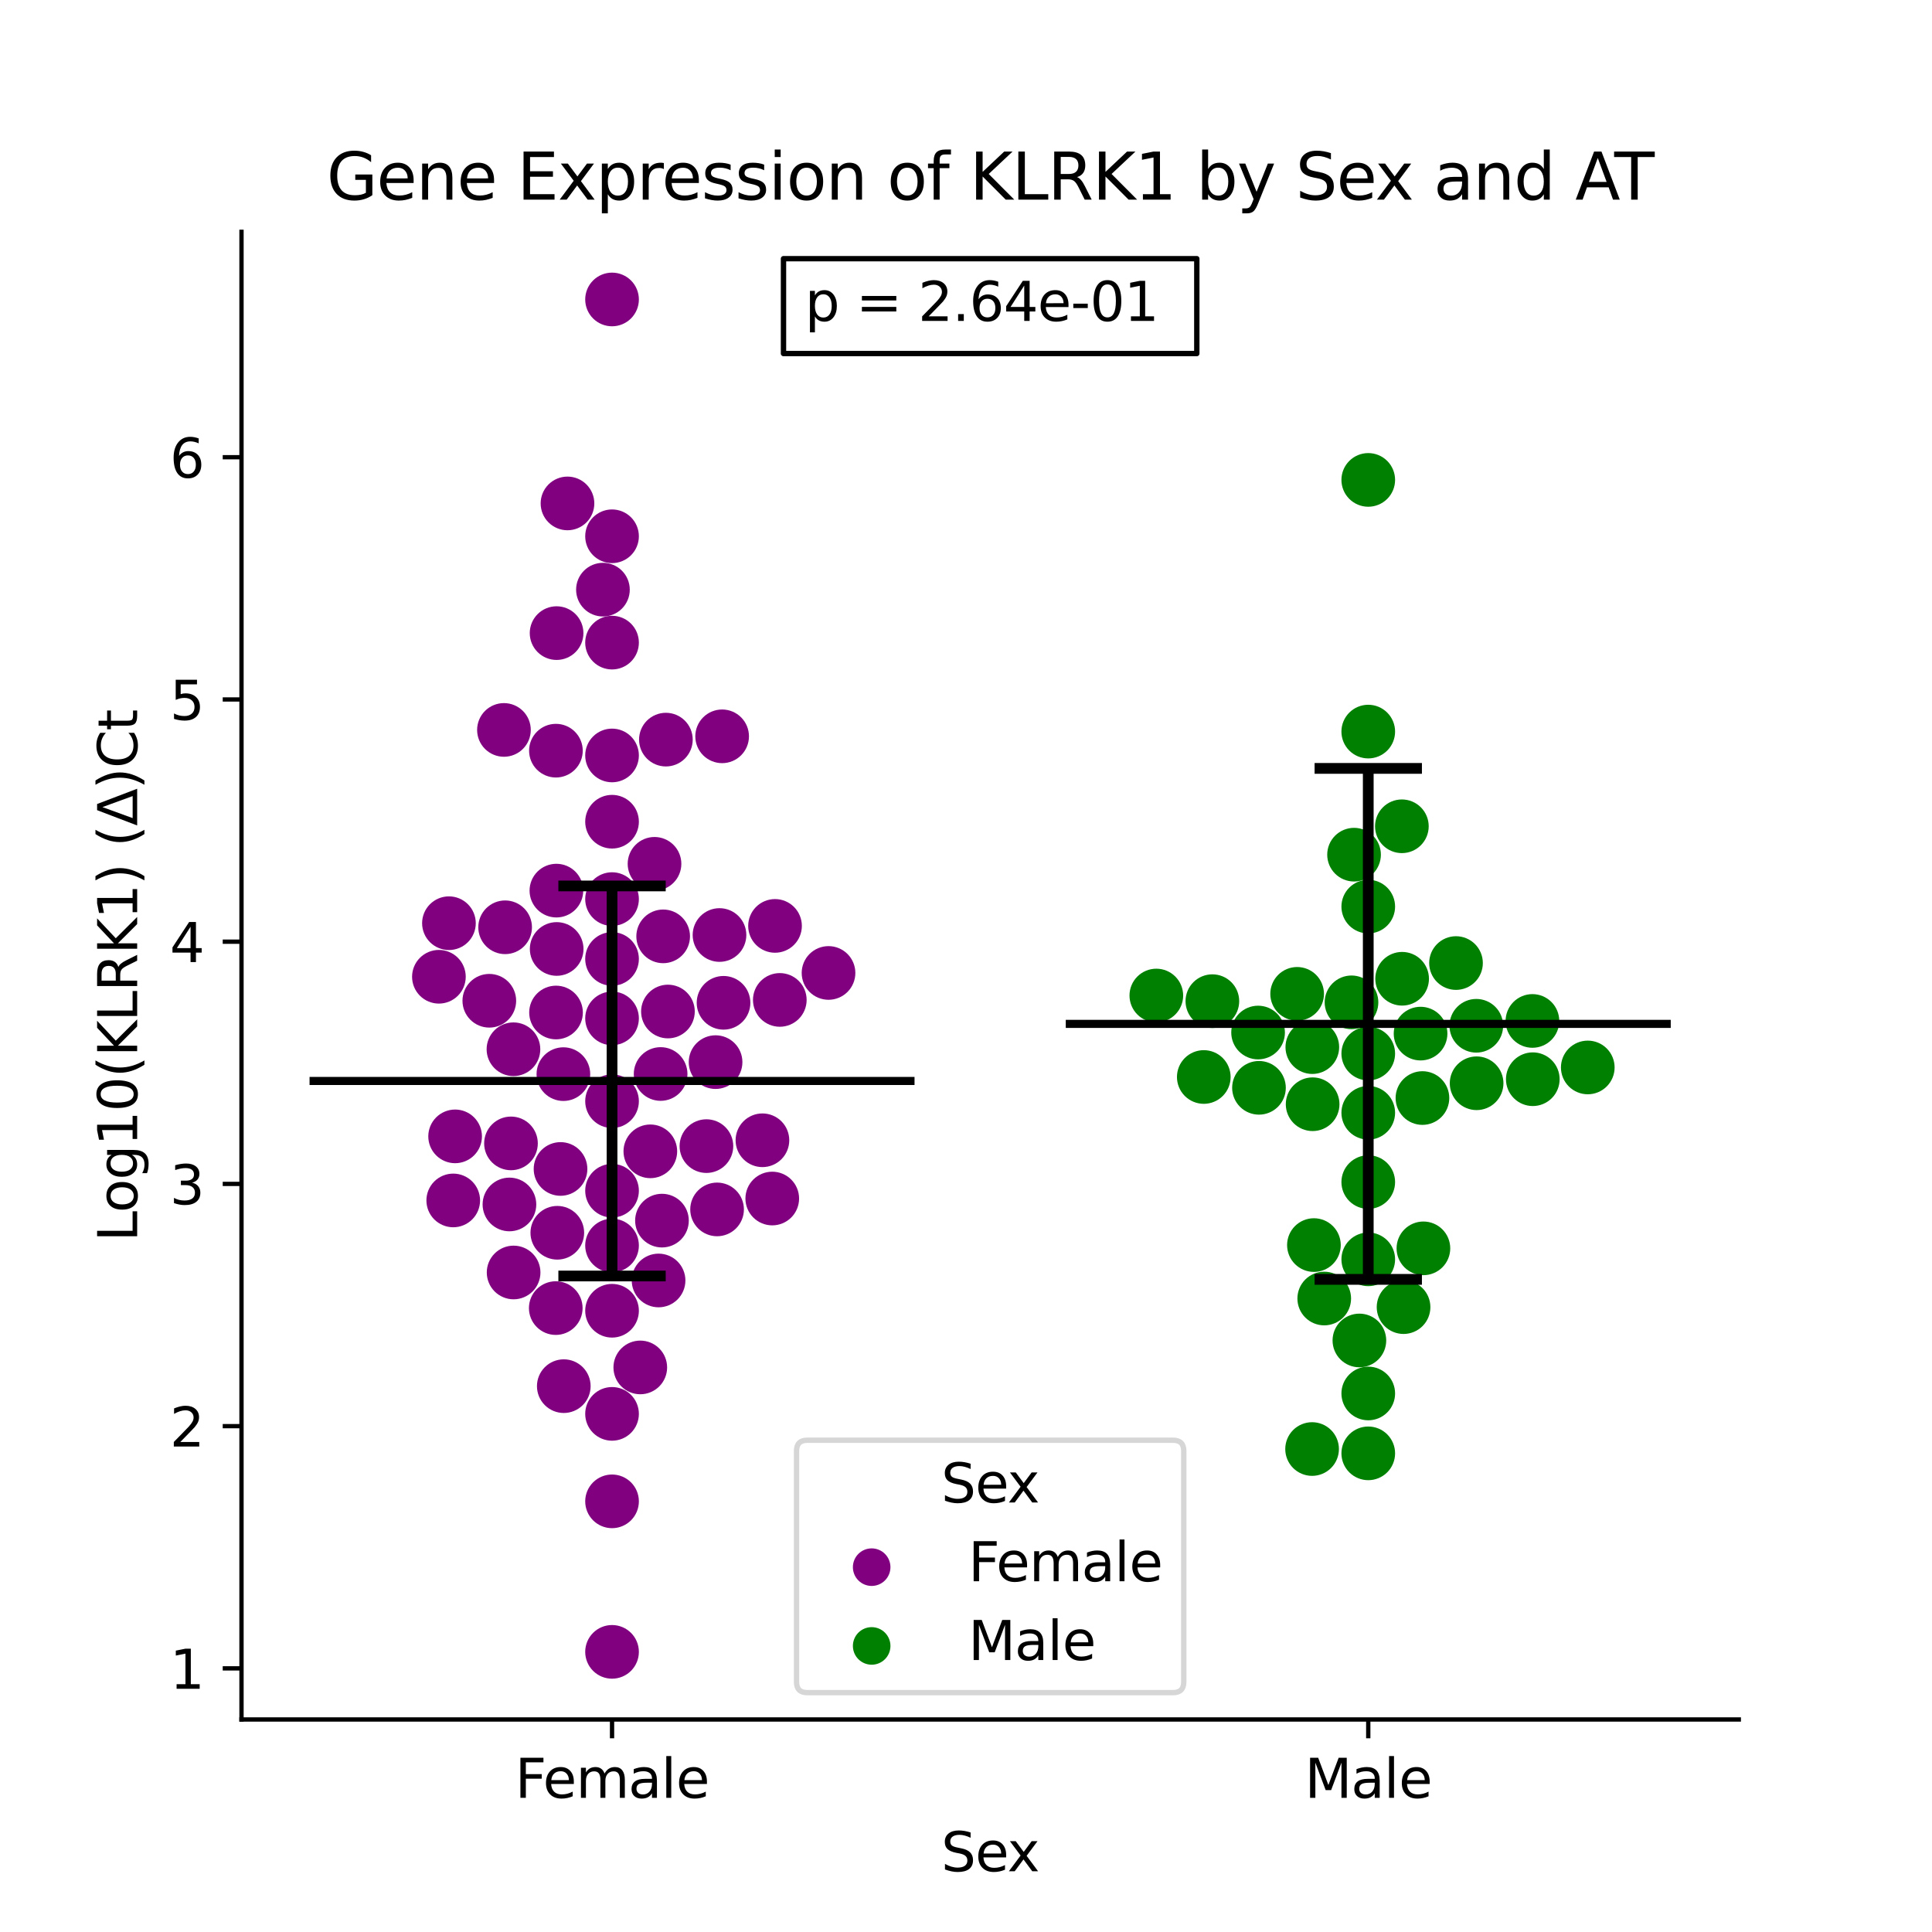 <?xml version="1.0" encoding="utf-8" standalone="no"?>
<!DOCTYPE svg PUBLIC "-//W3C//DTD SVG 1.1//EN"
  "http://www.w3.org/Graphics/SVG/1.1/DTD/svg11.dtd">
<svg xmlns:xlink="http://www.w3.org/1999/xlink" width="360pt" height="360pt" viewBox="0 0 360 360" xmlns="http://www.w3.org/2000/svg" version="1.1">
 <defs>
  <style type="text/css">*{stroke-linejoin: round; stroke-linecap: butt}</style>
 </defs>
 <g id="figure_1">
  <g id="patch_1">
   <path d="M 0 360 
L 360 360 
L 360 0 
L 0 0 
z
" style="fill: #ffffff"/>
  </g>
  <g id="axes_1">
   <g id="patch_2">
    <path d="M 45 320.4 
L 324 320.4 
L 324 43.2 
L 45 43.2 
z
" style="fill: #ffffff"/>
   </g>
   <g id="PathCollection_1">
    <defs>
     <path id="C0_0_8448620f25" d="M 0 5 
C 1.326 5 2.598 4.473 3.536 3.536 
C 4.473 2.598 5 1.326 5 -0 
C 5 -1.326 4.473 -2.598 3.536 -3.536 
C 2.598 -4.473 1.326 -5 0 -5 
C -1.326 -5 -2.598 -4.473 -3.536 -3.536 
C -4.473 -2.598 -5 -1.326 -5 0 
C -5 1.326 -4.473 2.598 -3.536 3.536 
C -2.598 4.473 -1.326 5 0 5 
z
"/>
    </defs>
    <g clip-path="url(#p7066f6296a)">
     <use xlink:href="#C0_0_8448620f25" x="84.805" y="211.746" style="fill: #800080"/>
    </g>
    <g clip-path="url(#p7066f6296a)">
     <use xlink:href="#C0_0_8448620f25" x="114.045" y="307.8" style="fill: #800080"/>
    </g>
    <g clip-path="url(#p7066f6296a)">
     <use xlink:href="#C0_0_8448620f25" x="144.415" y="172.529" style="fill: #800080"/>
    </g>
    <g clip-path="url(#p7066f6296a)">
     <use xlink:href="#C0_0_8448620f25" x="134.82" y="186.858" style="fill: #800080"/>
    </g>
    <g clip-path="url(#p7066f6296a)">
     <use xlink:href="#C0_0_8448620f25" x="123.097" y="200.124" style="fill: #800080"/>
    </g>
    <g clip-path="url(#p7066f6296a)">
     <use xlink:href="#C0_0_8448620f25" x="114.045" y="221.871" style="fill: #800080"/>
    </g>
    <g clip-path="url(#p7066f6296a)">
     <use xlink:href="#C0_0_8448620f25" x="104.446" y="217.819" style="fill: #800080"/>
    </g>
    <g clip-path="url(#p7066f6296a)">
     <use xlink:href="#C0_0_8448620f25" x="121.18" y="214.534" style="fill: #800080"/>
    </g>
    <g clip-path="url(#p7066f6296a)">
     <use xlink:href="#C0_0_8448620f25" x="91.176" y="186.477" style="fill: #800080"/>
    </g>
    <g clip-path="url(#p7066f6296a)">
     <use xlink:href="#C0_0_8448620f25" x="103.846" y="229.708" style="fill: #800080"/>
    </g>
    <g clip-path="url(#p7066f6296a)">
     <use xlink:href="#C0_0_8448620f25" x="84.455" y="223.684" style="fill: #800080"/>
    </g>
    <g clip-path="url(#p7066f6296a)">
     <use xlink:href="#C0_0_8448620f25" x="105.054" y="258.29" style="fill: #800080"/>
    </g>
    <g clip-path="url(#p7066f6296a)">
     <use xlink:href="#C0_0_8448620f25" x="114.045" y="205.192" style="fill: #800080"/>
    </g>
    <g clip-path="url(#p7066f6296a)">
     <use xlink:href="#C0_0_8448620f25" x="114.045" y="167.533" style="fill: #800080"/>
    </g>
    <g clip-path="url(#p7066f6296a)">
     <use xlink:href="#C0_0_8448620f25" x="104.978" y="200.149" style="fill: #800080"/>
    </g>
    <g clip-path="url(#p7066f6296a)">
     <use xlink:href="#C0_0_8448620f25" x="133.617" y="225.357" style="fill: #800080"/>
    </g>
    <g clip-path="url(#p7066f6296a)">
     <use xlink:href="#C0_0_8448620f25" x="103.712" y="117.971" style="fill: #800080"/>
    </g>
    <g clip-path="url(#p7066f6296a)">
     <use xlink:href="#C0_0_8448620f25" x="81.784" y="182.006" style="fill: #800080"/>
    </g>
    <g clip-path="url(#p7066f6296a)">
     <use xlink:href="#C0_0_8448620f25" x="114.045" y="99.927" style="fill: #800080"/>
    </g>
    <g clip-path="url(#p7066f6296a)">
     <use xlink:href="#C0_0_8448620f25" x="114.045" y="178.684" style="fill: #800080"/>
    </g>
    <g clip-path="url(#p7066f6296a)">
     <use xlink:href="#C0_0_8448620f25" x="93.903" y="136.012" style="fill: #800080"/>
    </g>
    <g clip-path="url(#p7066f6296a)">
     <use xlink:href="#C0_0_8448620f25" x="121.959" y="160.961" style="fill: #800080"/>
    </g>
    <g clip-path="url(#p7066f6296a)">
     <use xlink:href="#C0_0_8448620f25" x="114.045" y="140.767" style="fill: #800080"/>
    </g>
    <g clip-path="url(#p7066f6296a)">
     <use xlink:href="#C0_0_8448620f25" x="112.349" y="109.875" style="fill: #800080"/>
    </g>
    <g clip-path="url(#p7066f6296a)">
     <use xlink:href="#C0_0_8448620f25" x="94.123" y="172.786" style="fill: #800080"/>
    </g>
    <g clip-path="url(#p7066f6296a)">
     <use xlink:href="#C0_0_8448620f25" x="83.654" y="172.025" style="fill: #800080"/>
    </g>
    <g clip-path="url(#p7066f6296a)">
     <use xlink:href="#C0_0_8448620f25" x="95.214" y="213.055" style="fill: #800080"/>
    </g>
    <g clip-path="url(#p7066f6296a)">
     <use xlink:href="#C0_0_8448620f25" x="123.571" y="174.477" style="fill: #800080"/>
    </g>
    <g clip-path="url(#p7066f6296a)">
     <use xlink:href="#C0_0_8448620f25" x="103.677" y="165.955" style="fill: #800080"/>
    </g>
    <g clip-path="url(#p7066f6296a)">
     <use xlink:href="#C0_0_8448620f25" x="95.704" y="237.108" style="fill: #800080"/>
    </g>
    <g clip-path="url(#p7066f6296a)">
     <use xlink:href="#C0_0_8448620f25" x="105.742" y="93.806" style="fill: #800080"/>
    </g>
    <g clip-path="url(#p7066f6296a)">
     <use xlink:href="#C0_0_8448620f25" x="114.045" y="55.8" style="fill: #800080"/>
    </g>
    <g clip-path="url(#p7066f6296a)">
     <use xlink:href="#C0_0_8448620f25" x="114.045" y="232.082" style="fill: #800080"/>
    </g>
    <g clip-path="url(#p7066f6296a)">
     <use xlink:href="#C0_0_8448620f25" x="114.045" y="244.239" style="fill: #800080"/>
    </g>
    <g clip-path="url(#p7066f6296a)">
     <use xlink:href="#C0_0_8448620f25" x="142.068" y="212.473" style="fill: #800080"/>
    </g>
    <g clip-path="url(#p7066f6296a)">
     <use xlink:href="#C0_0_8448620f25" x="123.348" y="227.445" style="fill: #800080"/>
    </g>
    <g clip-path="url(#p7066f6296a)">
     <use xlink:href="#C0_0_8448620f25" x="134.068" y="174.227" style="fill: #800080"/>
    </g>
    <g clip-path="url(#p7066f6296a)">
     <use xlink:href="#C0_0_8448620f25" x="143.899" y="223.329" style="fill: #800080"/>
    </g>
    <g clip-path="url(#p7066f6296a)">
     <use xlink:href="#C0_0_8448620f25" x="131.631" y="213.562" style="fill: #800080"/>
    </g>
    <g clip-path="url(#p7066f6296a)">
     <use xlink:href="#C0_0_8448620f25" x="114.045" y="153.114" style="fill: #800080"/>
    </g>
    <g clip-path="url(#p7066f6296a)">
     <use xlink:href="#C0_0_8448620f25" x="103.608" y="188.665" style="fill: #800080"/>
    </g>
    <g clip-path="url(#p7066f6296a)">
     <use xlink:href="#C0_0_8448620f25" x="122.715" y="238.597" style="fill: #800080"/>
    </g>
    <g clip-path="url(#p7066f6296a)">
     <use xlink:href="#C0_0_8448620f25" x="124.46" y="188.482" style="fill: #800080"/>
    </g>
    <g clip-path="url(#p7066f6296a)">
     <use xlink:href="#C0_0_8448620f25" x="145.305" y="186.321" style="fill: #800080"/>
    </g>
    <g clip-path="url(#p7066f6296a)">
     <use xlink:href="#C0_0_8448620f25" x="154.383" y="181.296" style="fill: #800080"/>
    </g>
    <g clip-path="url(#p7066f6296a)">
     <use xlink:href="#C0_0_8448620f25" x="94.926" y="224.433" style="fill: #800080"/>
    </g>
    <g clip-path="url(#p7066f6296a)">
     <use xlink:href="#C0_0_8448620f25" x="95.675" y="195.513" style="fill: #800080"/>
    </g>
    <g clip-path="url(#p7066f6296a)">
     <use xlink:href="#C0_0_8448620f25" x="114.045" y="119.743" style="fill: #800080"/>
    </g>
    <g clip-path="url(#p7066f6296a)">
     <use xlink:href="#C0_0_8448620f25" x="103.728" y="176.826" style="fill: #800080"/>
    </g>
    <g clip-path="url(#p7066f6296a)">
     <use xlink:href="#C0_0_8448620f25" x="124.079" y="137.818" style="fill: #800080"/>
    </g>
    <g clip-path="url(#p7066f6296a)">
     <use xlink:href="#C0_0_8448620f25" x="103.558" y="243.744" style="fill: #800080"/>
    </g>
    <g clip-path="url(#p7066f6296a)">
     <use xlink:href="#C0_0_8448620f25" x="114.045" y="189.759" style="fill: #800080"/>
    </g>
    <g clip-path="url(#p7066f6296a)">
     <use xlink:href="#C0_0_8448620f25" x="119.308" y="254.8" style="fill: #800080"/>
    </g>
    <g clip-path="url(#p7066f6296a)">
     <use xlink:href="#C0_0_8448620f25" x="114.045" y="279.754" style="fill: #800080"/>
    </g>
    <g clip-path="url(#p7066f6296a)">
     <use xlink:href="#C0_0_8448620f25" x="114.045" y="263.454" style="fill: #800080"/>
    </g>
    <g clip-path="url(#p7066f6296a)">
     <use xlink:href="#C0_0_8448620f25" x="133.337" y="197.911" style="fill: #800080"/>
    </g>
    <g clip-path="url(#p7066f6296a)">
     <use xlink:href="#C0_0_8448620f25" x="134.559" y="137.203" style="fill: #800080"/>
    </g>
    <g clip-path="url(#p7066f6296a)">
     <use xlink:href="#C0_0_8448620f25" x="103.587" y="139.877" style="fill: #800080"/>
    </g>
   </g>
   <g id="PathCollection_2">
    <defs>
     <path id="C1_0_8e80db88aa" d="M 0 5 
C 1.326 5 2.598 4.473 3.536 3.536 
C 4.473 2.598 5 1.326 5 -0 
C 5 -1.326 4.473 -2.598 3.536 -3.536 
C 2.598 -4.473 1.326 -5 0 -5 
C -1.326 -5 -2.598 -4.473 -3.536 -3.536 
C -4.473 -2.598 -5 -1.326 -5 0 
C -5 1.326 -4.473 2.598 -3.536 3.536 
C -2.598 4.473 -1.326 5 0 5 
z
"/>
    </defs>
    <g clip-path="url(#p7066f6296a)">
     <use xlink:href="#C1_0_8e80db88aa" x="254.955" y="270.81" style="fill: #008000"/>
    </g>
    <g clip-path="url(#p7066f6296a)">
     <use xlink:href="#C1_0_8e80db88aa" x="264.701" y="192.598" style="fill: #008000"/>
    </g>
    <g clip-path="url(#p7066f6296a)">
     <use xlink:href="#C1_0_8e80db88aa" x="265.232" y="232.611" style="fill: #008000"/>
    </g>
    <g clip-path="url(#p7066f6296a)">
     <use xlink:href="#C1_0_8e80db88aa" x="271.306" y="179.451" style="fill: #008000"/>
    </g>
    <g clip-path="url(#p7066f6296a)">
     <use xlink:href="#C1_0_8e80db88aa" x="285.546" y="190.238" style="fill: #008000"/>
    </g>
    <g clip-path="url(#p7066f6296a)">
     <use xlink:href="#C1_0_8e80db88aa" x="234.592" y="202.699" style="fill: #008000"/>
    </g>
    <g clip-path="url(#p7066f6296a)">
     <use xlink:href="#C1_0_8e80db88aa" x="215.465" y="185.501" style="fill: #008000"/>
    </g>
    <g clip-path="url(#p7066f6296a)">
     <use xlink:href="#C1_0_8e80db88aa" x="254.955" y="89.424" style="fill: #008000"/>
    </g>
    <g clip-path="url(#p7066f6296a)">
     <use xlink:href="#C1_0_8e80db88aa" x="224.308" y="200.682" style="fill: #008000"/>
    </g>
    <g clip-path="url(#p7066f6296a)">
     <use xlink:href="#C1_0_8e80db88aa" x="285.615" y="201.095" style="fill: #008000"/>
    </g>
    <g clip-path="url(#p7066f6296a)">
     <use xlink:href="#C1_0_8e80db88aa" x="244.531" y="195.116" style="fill: #008000"/>
    </g>
    <g clip-path="url(#p7066f6296a)">
     <use xlink:href="#C1_0_8e80db88aa" x="254.955" y="259.652" style="fill: #008000"/>
    </g>
    <g clip-path="url(#p7066f6296a)">
     <use xlink:href="#C1_0_8e80db88aa" x="244.589" y="205.758" style="fill: #008000"/>
    </g>
    <g clip-path="url(#p7066f6296a)">
     <use xlink:href="#C1_0_8e80db88aa" x="246.752" y="241.961" style="fill: #008000"/>
    </g>
    <g clip-path="url(#p7066f6296a)">
     <use xlink:href="#C1_0_8e80db88aa" x="295.859" y="198.904" style="fill: #008000"/>
    </g>
    <g clip-path="url(#p7066f6296a)">
     <use xlink:href="#C1_0_8e80db88aa" x="265.051" y="204.605" style="fill: #008000"/>
    </g>
    <g clip-path="url(#p7066f6296a)">
     <use xlink:href="#C1_0_8e80db88aa" x="234.426" y="192.398" style="fill: #008000"/>
    </g>
    <g clip-path="url(#p7066f6296a)">
     <use xlink:href="#C1_0_8e80db88aa" x="261.219" y="153.966" style="fill: #008000"/>
    </g>
    <g clip-path="url(#p7066f6296a)">
     <use xlink:href="#C1_0_8e80db88aa" x="244.831" y="232.002" style="fill: #008000"/>
    </g>
    <g clip-path="url(#p7066f6296a)">
     <use xlink:href="#C1_0_8e80db88aa" x="252.308" y="159.256" style="fill: #008000"/>
    </g>
    <g clip-path="url(#p7066f6296a)">
     <use xlink:href="#C1_0_8e80db88aa" x="254.955" y="196.318" style="fill: #008000"/>
    </g>
    <g clip-path="url(#p7066f6296a)">
     <use xlink:href="#C1_0_8e80db88aa" x="241.703" y="185.189" style="fill: #008000"/>
    </g>
    <g clip-path="url(#p7066f6296a)">
     <use xlink:href="#C1_0_8e80db88aa" x="244.489" y="270.006" style="fill: #008000"/>
    </g>
    <g clip-path="url(#p7066f6296a)">
     <use xlink:href="#C1_0_8e80db88aa" x="254.955" y="168.933" style="fill: #008000"/>
    </g>
    <g clip-path="url(#p7066f6296a)">
     <use xlink:href="#C1_0_8e80db88aa" x="254.955" y="136.321" style="fill: #008000"/>
    </g>
    <g clip-path="url(#p7066f6296a)">
     <use xlink:href="#C1_0_8e80db88aa" x="251.833" y="186.771" style="fill: #008000"/>
    </g>
    <g clip-path="url(#p7066f6296a)">
     <use xlink:href="#C1_0_8e80db88aa" x="253.303" y="249.776" style="fill: #008000"/>
    </g>
    <g clip-path="url(#p7066f6296a)">
     <use xlink:href="#C1_0_8e80db88aa" x="275.088" y="191.138" style="fill: #008000"/>
    </g>
    <g clip-path="url(#p7066f6296a)">
     <use xlink:href="#C1_0_8e80db88aa" x="225.907" y="186.552" style="fill: #008000"/>
    </g>
    <g clip-path="url(#p7066f6296a)">
     <use xlink:href="#C1_0_8e80db88aa" x="254.955" y="220.264" style="fill: #008000"/>
    </g>
    <g clip-path="url(#p7066f6296a)">
     <use xlink:href="#C1_0_8e80db88aa" x="254.955" y="207.351" style="fill: #008000"/>
    </g>
    <g clip-path="url(#p7066f6296a)">
     <use xlink:href="#C1_0_8e80db88aa" x="261.532" y="243.565" style="fill: #008000"/>
    </g>
    <g clip-path="url(#p7066f6296a)">
     <use xlink:href="#C1_0_8e80db88aa" x="261.265" y="182.378" style="fill: #008000"/>
    </g>
    <g clip-path="url(#p7066f6296a)">
     <use xlink:href="#C1_0_8e80db88aa" x="254.955" y="234.657" style="fill: #008000"/>
    </g>
    <g clip-path="url(#p7066f6296a)">
     <use xlink:href="#C1_0_8e80db88aa" x="275.145" y="201.85" style="fill: #008000"/>
    </g>
   </g>
   <g id="PathCollection_3"/>
   <g id="PathCollection_4"/>
   <g id="matplotlib.axis_1">
    <g id="xtick_1">
     <g id="line2d_1">
      <defs>
       <path id="mac0567d62e" d="M 0 0 
L 0 3.5 
" style="stroke: #000000; stroke-width: 0.8"/>
      </defs>
      <g>
       <use xlink:href="#mac0567d62e" x="114.045" y="320.4" style="stroke: #000000; stroke-width: 0.8"/>
      </g>
     </g>
     <g id="text_1">
      <!-- Female -->
      <g transform="translate(95.968 334.998) scale(0.1 -0.1)">
       <defs>
        <path id="DejaVuSans-46" d="M 628 4666 
L 3309 4666 
L 3309 4134 
L 1259 4134 
L 1259 2759 
L 3109 2759 
L 3109 2228 
L 1259 2228 
L 1259 0 
L 628 0 
L 628 4666 
z
" transform="scale(0.016)"/>
        <path id="DejaVuSans-65" d="M 3597 1894 
L 3597 1613 
L 953 1613 
Q 991 1019 1311 708 
Q 1631 397 2203 397 
Q 2534 397 2845 478 
Q 3156 559 3463 722 
L 3463 178 
Q 3153 47 2828 -22 
Q 2503 -91 2169 -91 
Q 1331 -91 842 396 
Q 353 884 353 1716 
Q 353 2575 817 3079 
Q 1281 3584 2069 3584 
Q 2775 3584 3186 3129 
Q 3597 2675 3597 1894 
z
M 3022 2063 
Q 3016 2534 2758 2815 
Q 2500 3097 2075 3097 
Q 1594 3097 1305 2825 
Q 1016 2553 972 2059 
L 3022 2063 
z
" transform="scale(0.016)"/>
        <path id="DejaVuSans-6d" d="M 3328 2828 
Q 3544 3216 3844 3400 
Q 4144 3584 4550 3584 
Q 5097 3584 5394 3201 
Q 5691 2819 5691 2113 
L 5691 0 
L 5113 0 
L 5113 2094 
Q 5113 2597 4934 2840 
Q 4756 3084 4391 3084 
Q 3944 3084 3684 2787 
Q 3425 2491 3425 1978 
L 3425 0 
L 2847 0 
L 2847 2094 
Q 2847 2600 2669 2842 
Q 2491 3084 2119 3084 
Q 1678 3084 1418 2786 
Q 1159 2488 1159 1978 
L 1159 0 
L 581 0 
L 581 3500 
L 1159 3500 
L 1159 2956 
Q 1356 3278 1631 3431 
Q 1906 3584 2284 3584 
Q 2666 3584 2933 3390 
Q 3200 3197 3328 2828 
z
" transform="scale(0.016)"/>
        <path id="DejaVuSans-61" d="M 2194 1759 
Q 1497 1759 1228 1600 
Q 959 1441 959 1056 
Q 959 750 1161 570 
Q 1363 391 1709 391 
Q 2188 391 2477 730 
Q 2766 1069 2766 1631 
L 2766 1759 
L 2194 1759 
z
M 3341 1997 
L 3341 0 
L 2766 0 
L 2766 531 
Q 2569 213 2275 61 
Q 1981 -91 1556 -91 
Q 1019 -91 701 211 
Q 384 513 384 1019 
Q 384 1609 779 1909 
Q 1175 2209 1959 2209 
L 2766 2209 
L 2766 2266 
Q 2766 2663 2505 2880 
Q 2244 3097 1772 3097 
Q 1472 3097 1187 3025 
Q 903 2953 641 2809 
L 641 3341 
Q 956 3463 1253 3523 
Q 1550 3584 1831 3584 
Q 2591 3584 2966 3190 
Q 3341 2797 3341 1997 
z
" transform="scale(0.016)"/>
        <path id="DejaVuSans-6c" d="M 603 4863 
L 1178 4863 
L 1178 0 
L 603 0 
L 603 4863 
z
" transform="scale(0.016)"/>
       </defs>
       <use xlink:href="#DejaVuSans-46"/>
       <use xlink:href="#DejaVuSans-65" x="52.02"/>
       <use xlink:href="#DejaVuSans-6d" x="113.543"/>
       <use xlink:href="#DejaVuSans-61" x="210.955"/>
       <use xlink:href="#DejaVuSans-6c" x="272.234"/>
       <use xlink:href="#DejaVuSans-65" x="300.018"/>
      </g>
     </g>
    </g>
    <g id="xtick_2">
     <g id="line2d_2">
      <g>
       <use xlink:href="#mac0567d62e" x="254.955" y="320.4" style="stroke: #000000; stroke-width: 0.8"/>
      </g>
     </g>
     <g id="text_2">
      <!-- Male -->
      <g transform="translate(243.111 334.998) scale(0.1 -0.1)">
       <defs>
        <path id="DejaVuSans-4d" d="M 628 4666 
L 1569 4666 
L 2759 1491 
L 3956 4666 
L 4897 4666 
L 4897 0 
L 4281 0 
L 4281 4097 
L 3078 897 
L 2444 897 
L 1241 4097 
L 1241 0 
L 628 0 
L 628 4666 
z
" transform="scale(0.016)"/>
       </defs>
       <use xlink:href="#DejaVuSans-4d"/>
       <use xlink:href="#DejaVuSans-61" x="86.279"/>
       <use xlink:href="#DejaVuSans-6c" x="147.559"/>
       <use xlink:href="#DejaVuSans-65" x="175.342"/>
      </g>
     </g>
    </g>
    <g id="text_3">
     <!-- Sex -->
     <g transform="translate(175.377 348.677) scale(0.1 -0.1)">
      <defs>
       <path id="DejaVuSans-53" d="M 3425 4513 
L 3425 3897 
Q 3066 4069 2747 4153 
Q 2428 4238 2131 4238 
Q 1616 4238 1336 4038 
Q 1056 3838 1056 3469 
Q 1056 3159 1242 3001 
Q 1428 2844 1947 2747 
L 2328 2669 
Q 3034 2534 3370 2195 
Q 3706 1856 3706 1288 
Q 3706 609 3251 259 
Q 2797 -91 1919 -91 
Q 1588 -91 1214 -16 
Q 841 59 441 206 
L 441 856 
Q 825 641 1194 531 
Q 1563 422 1919 422 
Q 2459 422 2753 634 
Q 3047 847 3047 1241 
Q 3047 1584 2836 1778 
Q 2625 1972 2144 2069 
L 1759 2144 
Q 1053 2284 737 2584 
Q 422 2884 422 3419 
Q 422 4038 858 4394 
Q 1294 4750 2059 4750 
Q 2388 4750 2728 4690 
Q 3069 4631 3425 4513 
z
" transform="scale(0.016)"/>
       <path id="DejaVuSans-78" d="M 3513 3500 
L 2247 1797 
L 3578 0 
L 2900 0 
L 1881 1375 
L 863 0 
L 184 0 
L 1544 1831 
L 300 3500 
L 978 3500 
L 1906 2253 
L 2834 3500 
L 3513 3500 
z
" transform="scale(0.016)"/>
      </defs>
      <use xlink:href="#DejaVuSans-53"/>
      <use xlink:href="#DejaVuSans-65" x="63.477"/>
      <use xlink:href="#DejaVuSans-78" x="123.25"/>
     </g>
    </g>
   </g>
   <g id="matplotlib.axis_2">
    <g id="ytick_1">
     <g id="line2d_3">
      <defs>
       <path id="mb924b299e1" d="M 0 0 
L -3.5 0 
" style="stroke: #000000; stroke-width: 0.8"/>
      </defs>
      <g>
       <use xlink:href="#mb924b299e1" x="45" y="310.877" style="stroke: #000000; stroke-width: 0.8"/>
      </g>
     </g>
     <g id="text_4">
      <!-- 1 -->
      <g transform="translate(31.637 314.676) scale(0.1 -0.1)">
       <defs>
        <path id="DejaVuSans-31" d="M 794 531 
L 1825 531 
L 1825 4091 
L 703 3866 
L 703 4441 
L 1819 4666 
L 2450 4666 
L 2450 531 
L 3481 531 
L 3481 0 
L 794 0 
L 794 531 
z
" transform="scale(0.016)"/>
       </defs>
       <use xlink:href="#DejaVuSans-31"/>
      </g>
     </g>
    </g>
    <g id="ytick_2">
     <g id="line2d_4">
      <g>
       <use xlink:href="#mb924b299e1" x="45" y="265.74" style="stroke: #000000; stroke-width: 0.8"/>
      </g>
     </g>
     <g id="text_5">
      <!-- 2 -->
      <g transform="translate(31.637 269.54) scale(0.1 -0.1)">
       <defs>
        <path id="DejaVuSans-32" d="M 1228 531 
L 3431 531 
L 3431 0 
L 469 0 
L 469 531 
Q 828 903 1448 1529 
Q 2069 2156 2228 2338 
Q 2531 2678 2651 2914 
Q 2772 3150 2772 3378 
Q 2772 3750 2511 3984 
Q 2250 4219 1831 4219 
Q 1534 4219 1204 4116 
Q 875 4013 500 3803 
L 500 4441 
Q 881 4594 1212 4672 
Q 1544 4750 1819 4750 
Q 2544 4750 2975 4387 
Q 3406 4025 3406 3419 
Q 3406 3131 3298 2873 
Q 3191 2616 2906 2266 
Q 2828 2175 2409 1742 
Q 1991 1309 1228 531 
z
" transform="scale(0.016)"/>
       </defs>
       <use xlink:href="#DejaVuSans-32"/>
      </g>
     </g>
    </g>
    <g id="ytick_3">
     <g id="line2d_5">
      <g>
       <use xlink:href="#mb924b299e1" x="45" y="220.604" style="stroke: #000000; stroke-width: 0.8"/>
      </g>
     </g>
     <g id="text_6">
      <!-- 3 -->
      <g transform="translate(31.637 224.403) scale(0.1 -0.1)">
       <defs>
        <path id="DejaVuSans-33" d="M 2597 2516 
Q 3050 2419 3304 2112 
Q 3559 1806 3559 1356 
Q 3559 666 3084 287 
Q 2609 -91 1734 -91 
Q 1441 -91 1130 -33 
Q 819 25 488 141 
L 488 750 
Q 750 597 1062 519 
Q 1375 441 1716 441 
Q 2309 441 2620 675 
Q 2931 909 2931 1356 
Q 2931 1769 2642 2001 
Q 2353 2234 1838 2234 
L 1294 2234 
L 1294 2753 
L 1863 2753 
Q 2328 2753 2575 2939 
Q 2822 3125 2822 3475 
Q 2822 3834 2567 4026 
Q 2313 4219 1838 4219 
Q 1578 4219 1281 4162 
Q 984 4106 628 3988 
L 628 4550 
Q 988 4650 1302 4700 
Q 1616 4750 1894 4750 
Q 2613 4750 3031 4423 
Q 3450 4097 3450 3541 
Q 3450 3153 3228 2886 
Q 3006 2619 2597 2516 
z
" transform="scale(0.016)"/>
       </defs>
       <use xlink:href="#DejaVuSans-33"/>
      </g>
     </g>
    </g>
    <g id="ytick_4">
     <g id="line2d_6">
      <g>
       <use xlink:href="#mb924b299e1" x="45" y="175.468" style="stroke: #000000; stroke-width: 0.8"/>
      </g>
     </g>
     <g id="text_7">
      <!-- 4 -->
      <g transform="translate(31.637 179.267) scale(0.1 -0.1)">
       <defs>
        <path id="DejaVuSans-34" d="M 2419 4116 
L 825 1625 
L 2419 1625 
L 2419 4116 
z
M 2253 4666 
L 3047 4666 
L 3047 1625 
L 3713 1625 
L 3713 1100 
L 3047 1100 
L 3047 0 
L 2419 0 
L 2419 1100 
L 313 1100 
L 313 1709 
L 2253 4666 
z
" transform="scale(0.016)"/>
       </defs>
       <use xlink:href="#DejaVuSans-34"/>
      </g>
     </g>
    </g>
    <g id="ytick_5">
     <g id="line2d_7">
      <g>
       <use xlink:href="#mb924b299e1" x="45" y="130.331" style="stroke: #000000; stroke-width: 0.8"/>
      </g>
     </g>
     <g id="text_8">
      <!-- 5 -->
      <g transform="translate(31.637 134.13) scale(0.1 -0.1)">
       <defs>
        <path id="DejaVuSans-35" d="M 691 4666 
L 3169 4666 
L 3169 4134 
L 1269 4134 
L 1269 2991 
Q 1406 3038 1543 3061 
Q 1681 3084 1819 3084 
Q 2600 3084 3056 2656 
Q 3513 2228 3513 1497 
Q 3513 744 3044 326 
Q 2575 -91 1722 -91 
Q 1428 -91 1123 -41 
Q 819 9 494 109 
L 494 744 
Q 775 591 1075 516 
Q 1375 441 1709 441 
Q 2250 441 2565 725 
Q 2881 1009 2881 1497 
Q 2881 1984 2565 2268 
Q 2250 2553 1709 2553 
Q 1456 2553 1204 2497 
Q 953 2441 691 2322 
L 691 4666 
z
" transform="scale(0.016)"/>
       </defs>
       <use xlink:href="#DejaVuSans-35"/>
      </g>
     </g>
    </g>
    <g id="ytick_6">
     <g id="line2d_8">
      <g>
       <use xlink:href="#mb924b299e1" x="45" y="85.195" style="stroke: #000000; stroke-width: 0.8"/>
      </g>
     </g>
     <g id="text_9">
      <!-- 6 -->
      <g transform="translate(31.637 88.994) scale(0.1 -0.1)">
       <defs>
        <path id="DejaVuSans-36" d="M 2113 2584 
Q 1688 2584 1439 2293 
Q 1191 2003 1191 1497 
Q 1191 994 1439 701 
Q 1688 409 2113 409 
Q 2538 409 2786 701 
Q 3034 994 3034 1497 
Q 3034 2003 2786 2293 
Q 2538 2584 2113 2584 
z
M 3366 4563 
L 3366 3988 
Q 3128 4100 2886 4159 
Q 2644 4219 2406 4219 
Q 1781 4219 1451 3797 
Q 1122 3375 1075 2522 
Q 1259 2794 1537 2939 
Q 1816 3084 2150 3084 
Q 2853 3084 3261 2657 
Q 3669 2231 3669 1497 
Q 3669 778 3244 343 
Q 2819 -91 2113 -91 
Q 1303 -91 875 529 
Q 447 1150 447 2328 
Q 447 3434 972 4092 
Q 1497 4750 2381 4750 
Q 2619 4750 2861 4703 
Q 3103 4656 3366 4563 
z
" transform="scale(0.016)"/>
       </defs>
       <use xlink:href="#DejaVuSans-36"/>
      </g>
     </g>
    </g>
    <g id="text_10">
     <!-- Log10(KLRK1) (Δ)Ct -->
     <g transform="translate(25.558 231.358) rotate(-90) scale(0.1 -0.1)">
      <defs>
       <path id="DejaVuSans-4c" d="M 628 4666 
L 1259 4666 
L 1259 531 
L 3531 531 
L 3531 0 
L 628 0 
L 628 4666 
z
" transform="scale(0.016)"/>
       <path id="DejaVuSans-6f" d="M 1959 3097 
Q 1497 3097 1228 2736 
Q 959 2375 959 1747 
Q 959 1119 1226 758 
Q 1494 397 1959 397 
Q 2419 397 2687 759 
Q 2956 1122 2956 1747 
Q 2956 2369 2687 2733 
Q 2419 3097 1959 3097 
z
M 1959 3584 
Q 2709 3584 3137 3096 
Q 3566 2609 3566 1747 
Q 3566 888 3137 398 
Q 2709 -91 1959 -91 
Q 1206 -91 779 398 
Q 353 888 353 1747 
Q 353 2609 779 3096 
Q 1206 3584 1959 3584 
z
" transform="scale(0.016)"/>
       <path id="DejaVuSans-67" d="M 2906 1791 
Q 2906 2416 2648 2759 
Q 2391 3103 1925 3103 
Q 1463 3103 1205 2759 
Q 947 2416 947 1791 
Q 947 1169 1205 825 
Q 1463 481 1925 481 
Q 2391 481 2648 825 
Q 2906 1169 2906 1791 
z
M 3481 434 
Q 3481 -459 3084 -895 
Q 2688 -1331 1869 -1331 
Q 1566 -1331 1297 -1286 
Q 1028 -1241 775 -1147 
L 775 -588 
Q 1028 -725 1275 -790 
Q 1522 -856 1778 -856 
Q 2344 -856 2625 -561 
Q 2906 -266 2906 331 
L 2906 616 
Q 2728 306 2450 153 
Q 2172 0 1784 0 
Q 1141 0 747 490 
Q 353 981 353 1791 
Q 353 2603 747 3093 
Q 1141 3584 1784 3584 
Q 2172 3584 2450 3431 
Q 2728 3278 2906 2969 
L 2906 3500 
L 3481 3500 
L 3481 434 
z
" transform="scale(0.016)"/>
       <path id="DejaVuSans-30" d="M 2034 4250 
Q 1547 4250 1301 3770 
Q 1056 3291 1056 2328 
Q 1056 1369 1301 889 
Q 1547 409 2034 409 
Q 2525 409 2770 889 
Q 3016 1369 3016 2328 
Q 3016 3291 2770 3770 
Q 2525 4250 2034 4250 
z
M 2034 4750 
Q 2819 4750 3233 4129 
Q 3647 3509 3647 2328 
Q 3647 1150 3233 529 
Q 2819 -91 2034 -91 
Q 1250 -91 836 529 
Q 422 1150 422 2328 
Q 422 3509 836 4129 
Q 1250 4750 2034 4750 
z
" transform="scale(0.016)"/>
       <path id="DejaVuSans-28" d="M 1984 4856 
Q 1566 4138 1362 3434 
Q 1159 2731 1159 2009 
Q 1159 1288 1364 580 
Q 1569 -128 1984 -844 
L 1484 -844 
Q 1016 -109 783 600 
Q 550 1309 550 2009 
Q 550 2706 781 3412 
Q 1013 4119 1484 4856 
L 1984 4856 
z
" transform="scale(0.016)"/>
       <path id="DejaVuSans-4b" d="M 628 4666 
L 1259 4666 
L 1259 2694 
L 3353 4666 
L 4166 4666 
L 1850 2491 
L 4331 0 
L 3500 0 
L 1259 2247 
L 1259 0 
L 628 0 
L 628 4666 
z
" transform="scale(0.016)"/>
       <path id="DejaVuSans-52" d="M 2841 2188 
Q 3044 2119 3236 1894 
Q 3428 1669 3622 1275 
L 4263 0 
L 3584 0 
L 2988 1197 
Q 2756 1666 2539 1819 
Q 2322 1972 1947 1972 
L 1259 1972 
L 1259 0 
L 628 0 
L 628 4666 
L 2053 4666 
Q 2853 4666 3247 4331 
Q 3641 3997 3641 3322 
Q 3641 2881 3436 2590 
Q 3231 2300 2841 2188 
z
M 1259 4147 
L 1259 2491 
L 2053 2491 
Q 2509 2491 2742 2702 
Q 2975 2913 2975 3322 
Q 2975 3731 2742 3939 
Q 2509 4147 2053 4147 
L 1259 4147 
z
" transform="scale(0.016)"/>
       <path id="DejaVuSans-29" d="M 513 4856 
L 1013 4856 
Q 1481 4119 1714 3412 
Q 1947 2706 1947 2009 
Q 1947 1309 1714 600 
Q 1481 -109 1013 -844 
L 513 -844 
Q 928 -128 1133 580 
Q 1338 1288 1338 2009 
Q 1338 2731 1133 3434 
Q 928 4138 513 4856 
z
" transform="scale(0.016)"/>
       <path id="DejaVuSans-20" transform="scale(0.016)"/>
       <path id="DejaVuSans-394" d="M 2188 4044 
L 906 525 
L 3472 525 
L 2188 4044 
z
M 50 0 
L 1831 4666 
L 2547 4666 
L 4325 0 
L 50 0 
z
" transform="scale(0.016)"/>
       <path id="DejaVuSans-43" d="M 4122 4306 
L 4122 3641 
Q 3803 3938 3442 4084 
Q 3081 4231 2675 4231 
Q 1875 4231 1450 3742 
Q 1025 3253 1025 2328 
Q 1025 1406 1450 917 
Q 1875 428 2675 428 
Q 3081 428 3442 575 
Q 3803 722 4122 1019 
L 4122 359 
Q 3791 134 3420 21 
Q 3050 -91 2638 -91 
Q 1578 -91 968 557 
Q 359 1206 359 2328 
Q 359 3453 968 4101 
Q 1578 4750 2638 4750 
Q 3056 4750 3426 4639 
Q 3797 4528 4122 4306 
z
" transform="scale(0.016)"/>
       <path id="DejaVuSans-74" d="M 1172 4494 
L 1172 3500 
L 2356 3500 
L 2356 3053 
L 1172 3053 
L 1172 1153 
Q 1172 725 1289 603 
Q 1406 481 1766 481 
L 2356 481 
L 2356 0 
L 1766 0 
Q 1100 0 847 248 
Q 594 497 594 1153 
L 594 3053 
L 172 3053 
L 172 3500 
L 594 3500 
L 594 4494 
L 1172 4494 
z
" transform="scale(0.016)"/>
      </defs>
      <use xlink:href="#DejaVuSans-4c"/>
      <use xlink:href="#DejaVuSans-6f" x="53.963"/>
      <use xlink:href="#DejaVuSans-67" x="115.145"/>
      <use xlink:href="#DejaVuSans-31" x="178.621"/>
      <use xlink:href="#DejaVuSans-30" x="242.244"/>
      <use xlink:href="#DejaVuSans-28" x="305.867"/>
      <use xlink:href="#DejaVuSans-4b" x="344.881"/>
      <use xlink:href="#DejaVuSans-4c" x="410.457"/>
      <use xlink:href="#DejaVuSans-52" x="466.17"/>
      <use xlink:href="#DejaVuSans-4b" x="535.652"/>
      <use xlink:href="#DejaVuSans-31" x="601.229"/>
      <use xlink:href="#DejaVuSans-29" x="664.852"/>
      <use xlink:href="#DejaVuSans-20" x="703.865"/>
      <use xlink:href="#DejaVuSans-28" x="735.652"/>
      <use xlink:href="#DejaVuSans-394" x="774.666"/>
      <use xlink:href="#DejaVuSans-29" x="843.074"/>
      <use xlink:href="#DejaVuSans-43" x="882.088"/>
      <use xlink:href="#DejaVuSans-74" x="951.912"/>
     </g>
    </g>
   </g>
   <g id="LineCollection_1">
    <path d="M 114.045 237.766 
L 114.045 165.08 
" clip-path="url(#p7066f6296a)" style="fill: none; stroke: #000000; stroke-width: 2"/>
   </g>
   <g id="line2d_9">
    <defs>
     <path id="m03f14f1447" d="M 10 0 
L -10 -0 
" style="stroke: #000000; stroke-width: 2"/>
    </defs>
    <g clip-path="url(#p7066f6296a)">
     <use xlink:href="#m03f14f1447" x="114.045" y="237.766" style="stroke: #000000; stroke-width: 2"/>
    </g>
   </g>
   <g id="line2d_10">
    <g clip-path="url(#p7066f6296a)">
     <use xlink:href="#m03f14f1447" x="114.045" y="165.08" style="stroke: #000000; stroke-width: 2"/>
    </g>
   </g>
   <g id="LineCollection_2">
    <path d="M 254.955 238.391 
L 254.955 143.18 
" clip-path="url(#p7066f6296a)" style="fill: none; stroke: #000000; stroke-width: 2"/>
   </g>
   <g id="line2d_11">
    <g clip-path="url(#p7066f6296a)">
     <use xlink:href="#m03f14f1447" x="254.955" y="238.391" style="stroke: #000000; stroke-width: 2"/>
    </g>
   </g>
   <g id="line2d_12">
    <g clip-path="url(#p7066f6296a)">
     <use xlink:href="#m03f14f1447" x="254.955" y="143.18" style="stroke: #000000; stroke-width: 2"/>
    </g>
   </g>
   <g id="LineCollection_3">
    <path d="M 57.682 201.423 
L 170.409 201.423 
" clip-path="url(#p7066f6296a)" style="fill: none; stroke: #000000; stroke-width: 1.5"/>
   </g>
   <g id="LineCollection_4">
    <path d="M 198.591 190.785 
L 311.318 190.785 
" clip-path="url(#p7066f6296a)" style="fill: none; stroke: #000000; stroke-width: 1.5"/>
   </g>
   <g id="patch_3">
    <path d="M 45 320.4 
L 45 43.2 
" style="fill: none; stroke: #000000; stroke-width: 0.8; stroke-linejoin: miter; stroke-linecap: square"/>
   </g>
   <g id="patch_4">
    <path d="M 45 320.4 
L 324 320.4 
" style="fill: none; stroke: #000000; stroke-width: 0.8; stroke-linejoin: miter; stroke-linecap: square"/>
   </g>
   <g id="text_11">
    <!-- Gene Expression of KLRK1 by Sex and AT -->
    <g transform="translate(60.867 37.2) scale(0.12 -0.12)">
     <defs>
      <path id="DejaVuSans-47" d="M 3809 666 
L 3809 1919 
L 2778 1919 
L 2778 2438 
L 4434 2438 
L 4434 434 
Q 4069 175 3628 42 
Q 3188 -91 2688 -91 
Q 1594 -91 976 548 
Q 359 1188 359 2328 
Q 359 3472 976 4111 
Q 1594 4750 2688 4750 
Q 3144 4750 3555 4637 
Q 3966 4525 4313 4306 
L 4313 3634 
Q 3963 3931 3569 4081 
Q 3175 4231 2741 4231 
Q 1884 4231 1454 3753 
Q 1025 3275 1025 2328 
Q 1025 1384 1454 906 
Q 1884 428 2741 428 
Q 3075 428 3337 486 
Q 3600 544 3809 666 
z
" transform="scale(0.016)"/>
      <path id="DejaVuSans-6e" d="M 3513 2113 
L 3513 0 
L 2938 0 
L 2938 2094 
Q 2938 2591 2744 2837 
Q 2550 3084 2163 3084 
Q 1697 3084 1428 2787 
Q 1159 2491 1159 1978 
L 1159 0 
L 581 0 
L 581 3500 
L 1159 3500 
L 1159 2956 
Q 1366 3272 1645 3428 
Q 1925 3584 2291 3584 
Q 2894 3584 3203 3211 
Q 3513 2838 3513 2113 
z
" transform="scale(0.016)"/>
      <path id="DejaVuSans-45" d="M 628 4666 
L 3578 4666 
L 3578 4134 
L 1259 4134 
L 1259 2753 
L 3481 2753 
L 3481 2222 
L 1259 2222 
L 1259 531 
L 3634 531 
L 3634 0 
L 628 0 
L 628 4666 
z
" transform="scale(0.016)"/>
      <path id="DejaVuSans-70" d="M 1159 525 
L 1159 -1331 
L 581 -1331 
L 581 3500 
L 1159 3500 
L 1159 2969 
Q 1341 3281 1617 3432 
Q 1894 3584 2278 3584 
Q 2916 3584 3314 3078 
Q 3713 2572 3713 1747 
Q 3713 922 3314 415 
Q 2916 -91 2278 -91 
Q 1894 -91 1617 61 
Q 1341 213 1159 525 
z
M 3116 1747 
Q 3116 2381 2855 2742 
Q 2594 3103 2138 3103 
Q 1681 3103 1420 2742 
Q 1159 2381 1159 1747 
Q 1159 1113 1420 752 
Q 1681 391 2138 391 
Q 2594 391 2855 752 
Q 3116 1113 3116 1747 
z
" transform="scale(0.016)"/>
      <path id="DejaVuSans-72" d="M 2631 2963 
Q 2534 3019 2420 3045 
Q 2306 3072 2169 3072 
Q 1681 3072 1420 2755 
Q 1159 2438 1159 1844 
L 1159 0 
L 581 0 
L 581 3500 
L 1159 3500 
L 1159 2956 
Q 1341 3275 1631 3429 
Q 1922 3584 2338 3584 
Q 2397 3584 2469 3576 
Q 2541 3569 2628 3553 
L 2631 2963 
z
" transform="scale(0.016)"/>
      <path id="DejaVuSans-73" d="M 2834 3397 
L 2834 2853 
Q 2591 2978 2328 3040 
Q 2066 3103 1784 3103 
Q 1356 3103 1142 2972 
Q 928 2841 928 2578 
Q 928 2378 1081 2264 
Q 1234 2150 1697 2047 
L 1894 2003 
Q 2506 1872 2764 1633 
Q 3022 1394 3022 966 
Q 3022 478 2636 193 
Q 2250 -91 1575 -91 
Q 1294 -91 989 -36 
Q 684 19 347 128 
L 347 722 
Q 666 556 975 473 
Q 1284 391 1588 391 
Q 1994 391 2212 530 
Q 2431 669 2431 922 
Q 2431 1156 2273 1281 
Q 2116 1406 1581 1522 
L 1381 1569 
Q 847 1681 609 1914 
Q 372 2147 372 2553 
Q 372 3047 722 3315 
Q 1072 3584 1716 3584 
Q 2034 3584 2315 3537 
Q 2597 3491 2834 3397 
z
" transform="scale(0.016)"/>
      <path id="DejaVuSans-69" d="M 603 3500 
L 1178 3500 
L 1178 0 
L 603 0 
L 603 3500 
z
M 603 4863 
L 1178 4863 
L 1178 4134 
L 603 4134 
L 603 4863 
z
" transform="scale(0.016)"/>
      <path id="DejaVuSans-66" d="M 2375 4863 
L 2375 4384 
L 1825 4384 
Q 1516 4384 1395 4259 
Q 1275 4134 1275 3809 
L 1275 3500 
L 2222 3500 
L 2222 3053 
L 1275 3053 
L 1275 0 
L 697 0 
L 697 3053 
L 147 3053 
L 147 3500 
L 697 3500 
L 697 3744 
Q 697 4328 969 4595 
Q 1241 4863 1831 4863 
L 2375 4863 
z
" transform="scale(0.016)"/>
      <path id="DejaVuSans-62" d="M 3116 1747 
Q 3116 2381 2855 2742 
Q 2594 3103 2138 3103 
Q 1681 3103 1420 2742 
Q 1159 2381 1159 1747 
Q 1159 1113 1420 752 
Q 1681 391 2138 391 
Q 2594 391 2855 752 
Q 3116 1113 3116 1747 
z
M 1159 2969 
Q 1341 3281 1617 3432 
Q 1894 3584 2278 3584 
Q 2916 3584 3314 3078 
Q 3713 2572 3713 1747 
Q 3713 922 3314 415 
Q 2916 -91 2278 -91 
Q 1894 -91 1617 61 
Q 1341 213 1159 525 
L 1159 0 
L 581 0 
L 581 4863 
L 1159 4863 
L 1159 2969 
z
" transform="scale(0.016)"/>
      <path id="DejaVuSans-79" d="M 2059 -325 
Q 1816 -950 1584 -1140 
Q 1353 -1331 966 -1331 
L 506 -1331 
L 506 -850 
L 844 -850 
Q 1081 -850 1212 -737 
Q 1344 -625 1503 -206 
L 1606 56 
L 191 3500 
L 800 3500 
L 1894 763 
L 2988 3500 
L 3597 3500 
L 2059 -325 
z
" transform="scale(0.016)"/>
      <path id="DejaVuSans-64" d="M 2906 2969 
L 2906 4863 
L 3481 4863 
L 3481 0 
L 2906 0 
L 2906 525 
Q 2725 213 2448 61 
Q 2172 -91 1784 -91 
Q 1150 -91 751 415 
Q 353 922 353 1747 
Q 353 2572 751 3078 
Q 1150 3584 1784 3584 
Q 2172 3584 2448 3432 
Q 2725 3281 2906 2969 
z
M 947 1747 
Q 947 1113 1208 752 
Q 1469 391 1925 391 
Q 2381 391 2643 752 
Q 2906 1113 2906 1747 
Q 2906 2381 2643 2742 
Q 2381 3103 1925 3103 
Q 1469 3103 1208 2742 
Q 947 2381 947 1747 
z
" transform="scale(0.016)"/>
      <path id="DejaVuSans-41" d="M 2188 4044 
L 1331 1722 
L 3047 1722 
L 2188 4044 
z
M 1831 4666 
L 2547 4666 
L 4325 0 
L 3669 0 
L 3244 1197 
L 1141 1197 
L 716 0 
L 50 0 
L 1831 4666 
z
" transform="scale(0.016)"/>
      <path id="DejaVuSans-54" d="M -19 4666 
L 3928 4666 
L 3928 4134 
L 2272 4134 
L 2272 0 
L 1638 0 
L 1638 4134 
L -19 4134 
L -19 4666 
z
" transform="scale(0.016)"/>
     </defs>
     <use xlink:href="#DejaVuSans-47"/>
     <use xlink:href="#DejaVuSans-65" x="77.49"/>
     <use xlink:href="#DejaVuSans-6e" x="139.014"/>
     <use xlink:href="#DejaVuSans-65" x="202.393"/>
     <use xlink:href="#DejaVuSans-20" x="263.916"/>
     <use xlink:href="#DejaVuSans-45" x="295.703"/>
     <use xlink:href="#DejaVuSans-78" x="358.887"/>
     <use xlink:href="#DejaVuSans-70" x="418.066"/>
     <use xlink:href="#DejaVuSans-72" x="481.543"/>
     <use xlink:href="#DejaVuSans-65" x="520.406"/>
     <use xlink:href="#DejaVuSans-73" x="581.93"/>
     <use xlink:href="#DejaVuSans-73" x="634.029"/>
     <use xlink:href="#DejaVuSans-69" x="686.129"/>
     <use xlink:href="#DejaVuSans-6f" x="713.912"/>
     <use xlink:href="#DejaVuSans-6e" x="775.094"/>
     <use xlink:href="#DejaVuSans-20" x="838.473"/>
     <use xlink:href="#DejaVuSans-6f" x="870.26"/>
     <use xlink:href="#DejaVuSans-66" x="931.441"/>
     <use xlink:href="#DejaVuSans-20" x="966.646"/>
     <use xlink:href="#DejaVuSans-4b" x="998.434"/>
     <use xlink:href="#DejaVuSans-4c" x="1064.01"/>
     <use xlink:href="#DejaVuSans-52" x="1119.723"/>
     <use xlink:href="#DejaVuSans-4b" x="1189.205"/>
     <use xlink:href="#DejaVuSans-31" x="1254.781"/>
     <use xlink:href="#DejaVuSans-20" x="1318.404"/>
     <use xlink:href="#DejaVuSans-62" x="1350.191"/>
     <use xlink:href="#DejaVuSans-79" x="1413.668"/>
     <use xlink:href="#DejaVuSans-20" x="1472.848"/>
     <use xlink:href="#DejaVuSans-53" x="1504.635"/>
     <use xlink:href="#DejaVuSans-65" x="1568.111"/>
     <use xlink:href="#DejaVuSans-78" x="1627.885"/>
     <use xlink:href="#DejaVuSans-20" x="1687.064"/>
     <use xlink:href="#DejaVuSans-61" x="1718.852"/>
     <use xlink:href="#DejaVuSans-6e" x="1780.131"/>
     <use xlink:href="#DejaVuSans-64" x="1843.51"/>
     <use xlink:href="#DejaVuSans-20" x="1906.986"/>
     <use xlink:href="#DejaVuSans-41" x="1938.773"/>
     <use xlink:href="#DejaVuSans-54" x="1999.432"/>
    </g>
   </g>
   <g id="patch_5">
    <path d="M 145.993 65.878 
L 223.007 65.878 
L 223.007 48.2 
L 145.993 48.2 
z
" style="fill: #ffffff; stroke: #000000; stroke-linejoin: miter"/>
   </g>
   <g id="text_12">
    <!-- p = 2.64e-01  -->
    <g transform="translate(149.993 59.798) scale(0.1 -0.1)">
     <defs>
      <path id="DejaVuSans-3d" d="M 678 2906 
L 4684 2906 
L 4684 2381 
L 678 2381 
L 678 2906 
z
M 678 1631 
L 4684 1631 
L 4684 1100 
L 678 1100 
L 678 1631 
z
" transform="scale(0.016)"/>
      <path id="DejaVuSans-2e" d="M 684 794 
L 1344 794 
L 1344 0 
L 684 0 
L 684 794 
z
" transform="scale(0.016)"/>
      <path id="DejaVuSans-2d" d="M 313 2009 
L 1997 2009 
L 1997 1497 
L 313 1497 
L 313 2009 
z
" transform="scale(0.016)"/>
     </defs>
     <use xlink:href="#DejaVuSans-70"/>
     <use xlink:href="#DejaVuSans-20" x="63.477"/>
     <use xlink:href="#DejaVuSans-3d" x="95.264"/>
     <use xlink:href="#DejaVuSans-20" x="179.053"/>
     <use xlink:href="#DejaVuSans-32" x="210.84"/>
     <use xlink:href="#DejaVuSans-2e" x="274.463"/>
     <use xlink:href="#DejaVuSans-36" x="306.25"/>
     <use xlink:href="#DejaVuSans-34" x="369.873"/>
     <use xlink:href="#DejaVuSans-65" x="433.496"/>
     <use xlink:href="#DejaVuSans-2d" x="495.02"/>
     <use xlink:href="#DejaVuSans-30" x="531.104"/>
     <use xlink:href="#DejaVuSans-31" x="594.727"/>
     <use xlink:href="#DejaVuSans-20" x="658.35"/>
    </g>
   </g>
   <g id="legend_1">
    <g id="patch_6">
     <path d="M 150.423 315.4 
L 218.577 315.4 
Q 220.577 315.4 220.577 313.4 
L 220.577 270.366 
Q 220.577 268.366 218.577 268.366 
L 150.423 268.366 
Q 148.423 268.366 148.423 270.366 
L 148.423 313.4 
Q 148.423 315.4 150.423 315.4 
z
" style="fill: #ffffff; opacity: 0.8; stroke: #cccccc; stroke-linejoin: miter"/>
    </g>
    <g id="text_13">
     <!-- Sex -->
     <g transform="translate(175.377 279.964) scale(0.1 -0.1)">
      <use xlink:href="#DejaVuSans-53"/>
      <use xlink:href="#DejaVuSans-65" x="63.477"/>
      <use xlink:href="#DejaVuSans-78" x="123.25"/>
     </g>
    </g>
    <g id="PathCollection_5">
     <defs>
      <path id="m3023f359ef" d="M 0 3 
C 0.796 3 1.559 2.684 2.121 2.121 
C 2.684 1.559 3 0.796 3 0 
C 3 -0.796 2.684 -1.559 2.121 -2.121 
C 1.559 -2.684 0.796 -3 0 -3 
C -0.796 -3 -1.559 -2.684 -2.121 -2.121 
C -2.684 -1.559 -3 -0.796 -3 0 
C -3 0.796 -2.684 1.559 -2.121 2.121 
C -1.559 2.684 -0.796 3 0 3 
z
" style="stroke: #800080"/>
     </defs>
     <g>
      <use xlink:href="#m3023f359ef" x="162.423" y="292.017" style="fill: #800080; stroke: #800080"/>
     </g>
    </g>
    <g id="text_14">
     <!-- Female -->
     <g transform="translate(180.423 294.642) scale(0.1 -0.1)">
      <use xlink:href="#DejaVuSans-46"/>
      <use xlink:href="#DejaVuSans-65" x="52.02"/>
      <use xlink:href="#DejaVuSans-6d" x="113.543"/>
      <use xlink:href="#DejaVuSans-61" x="210.955"/>
      <use xlink:href="#DejaVuSans-6c" x="272.234"/>
      <use xlink:href="#DejaVuSans-65" x="300.018"/>
     </g>
    </g>
    <g id="PathCollection_6">
     <defs>
      <path id="m5daaf7588d" d="M 0 3 
C 0.796 3 1.559 2.684 2.121 2.121 
C 2.684 1.559 3 0.796 3 0 
C 3 -0.796 2.684 -1.559 2.121 -2.121 
C 1.559 -2.684 0.796 -3 0 -3 
C -0.796 -3 -1.559 -2.684 -2.121 -2.121 
C -2.684 -1.559 -3 -0.796 -3 0 
C -3 0.796 -2.684 1.559 -2.121 2.121 
C -1.559 2.684 -0.796 3 0 3 
z
" style="stroke: #008000"/>
     </defs>
     <g>
      <use xlink:href="#m5daaf7588d" x="162.423" y="306.695" style="fill: #008000; stroke: #008000"/>
     </g>
    </g>
    <g id="text_15">
     <!-- Male -->
     <g transform="translate(180.423 309.32) scale(0.1 -0.1)">
      <use xlink:href="#DejaVuSans-4d"/>
      <use xlink:href="#DejaVuSans-61" x="86.279"/>
      <use xlink:href="#DejaVuSans-6c" x="147.559"/>
      <use xlink:href="#DejaVuSans-65" x="175.342"/>
     </g>
    </g>
   </g>
  </g>
 </g>
 <defs>
  <clipPath id="p7066f6296a">
   <rect x="45" y="43.2" width="279" height="277.2"/>
  </clipPath>
 </defs>
</svg>
